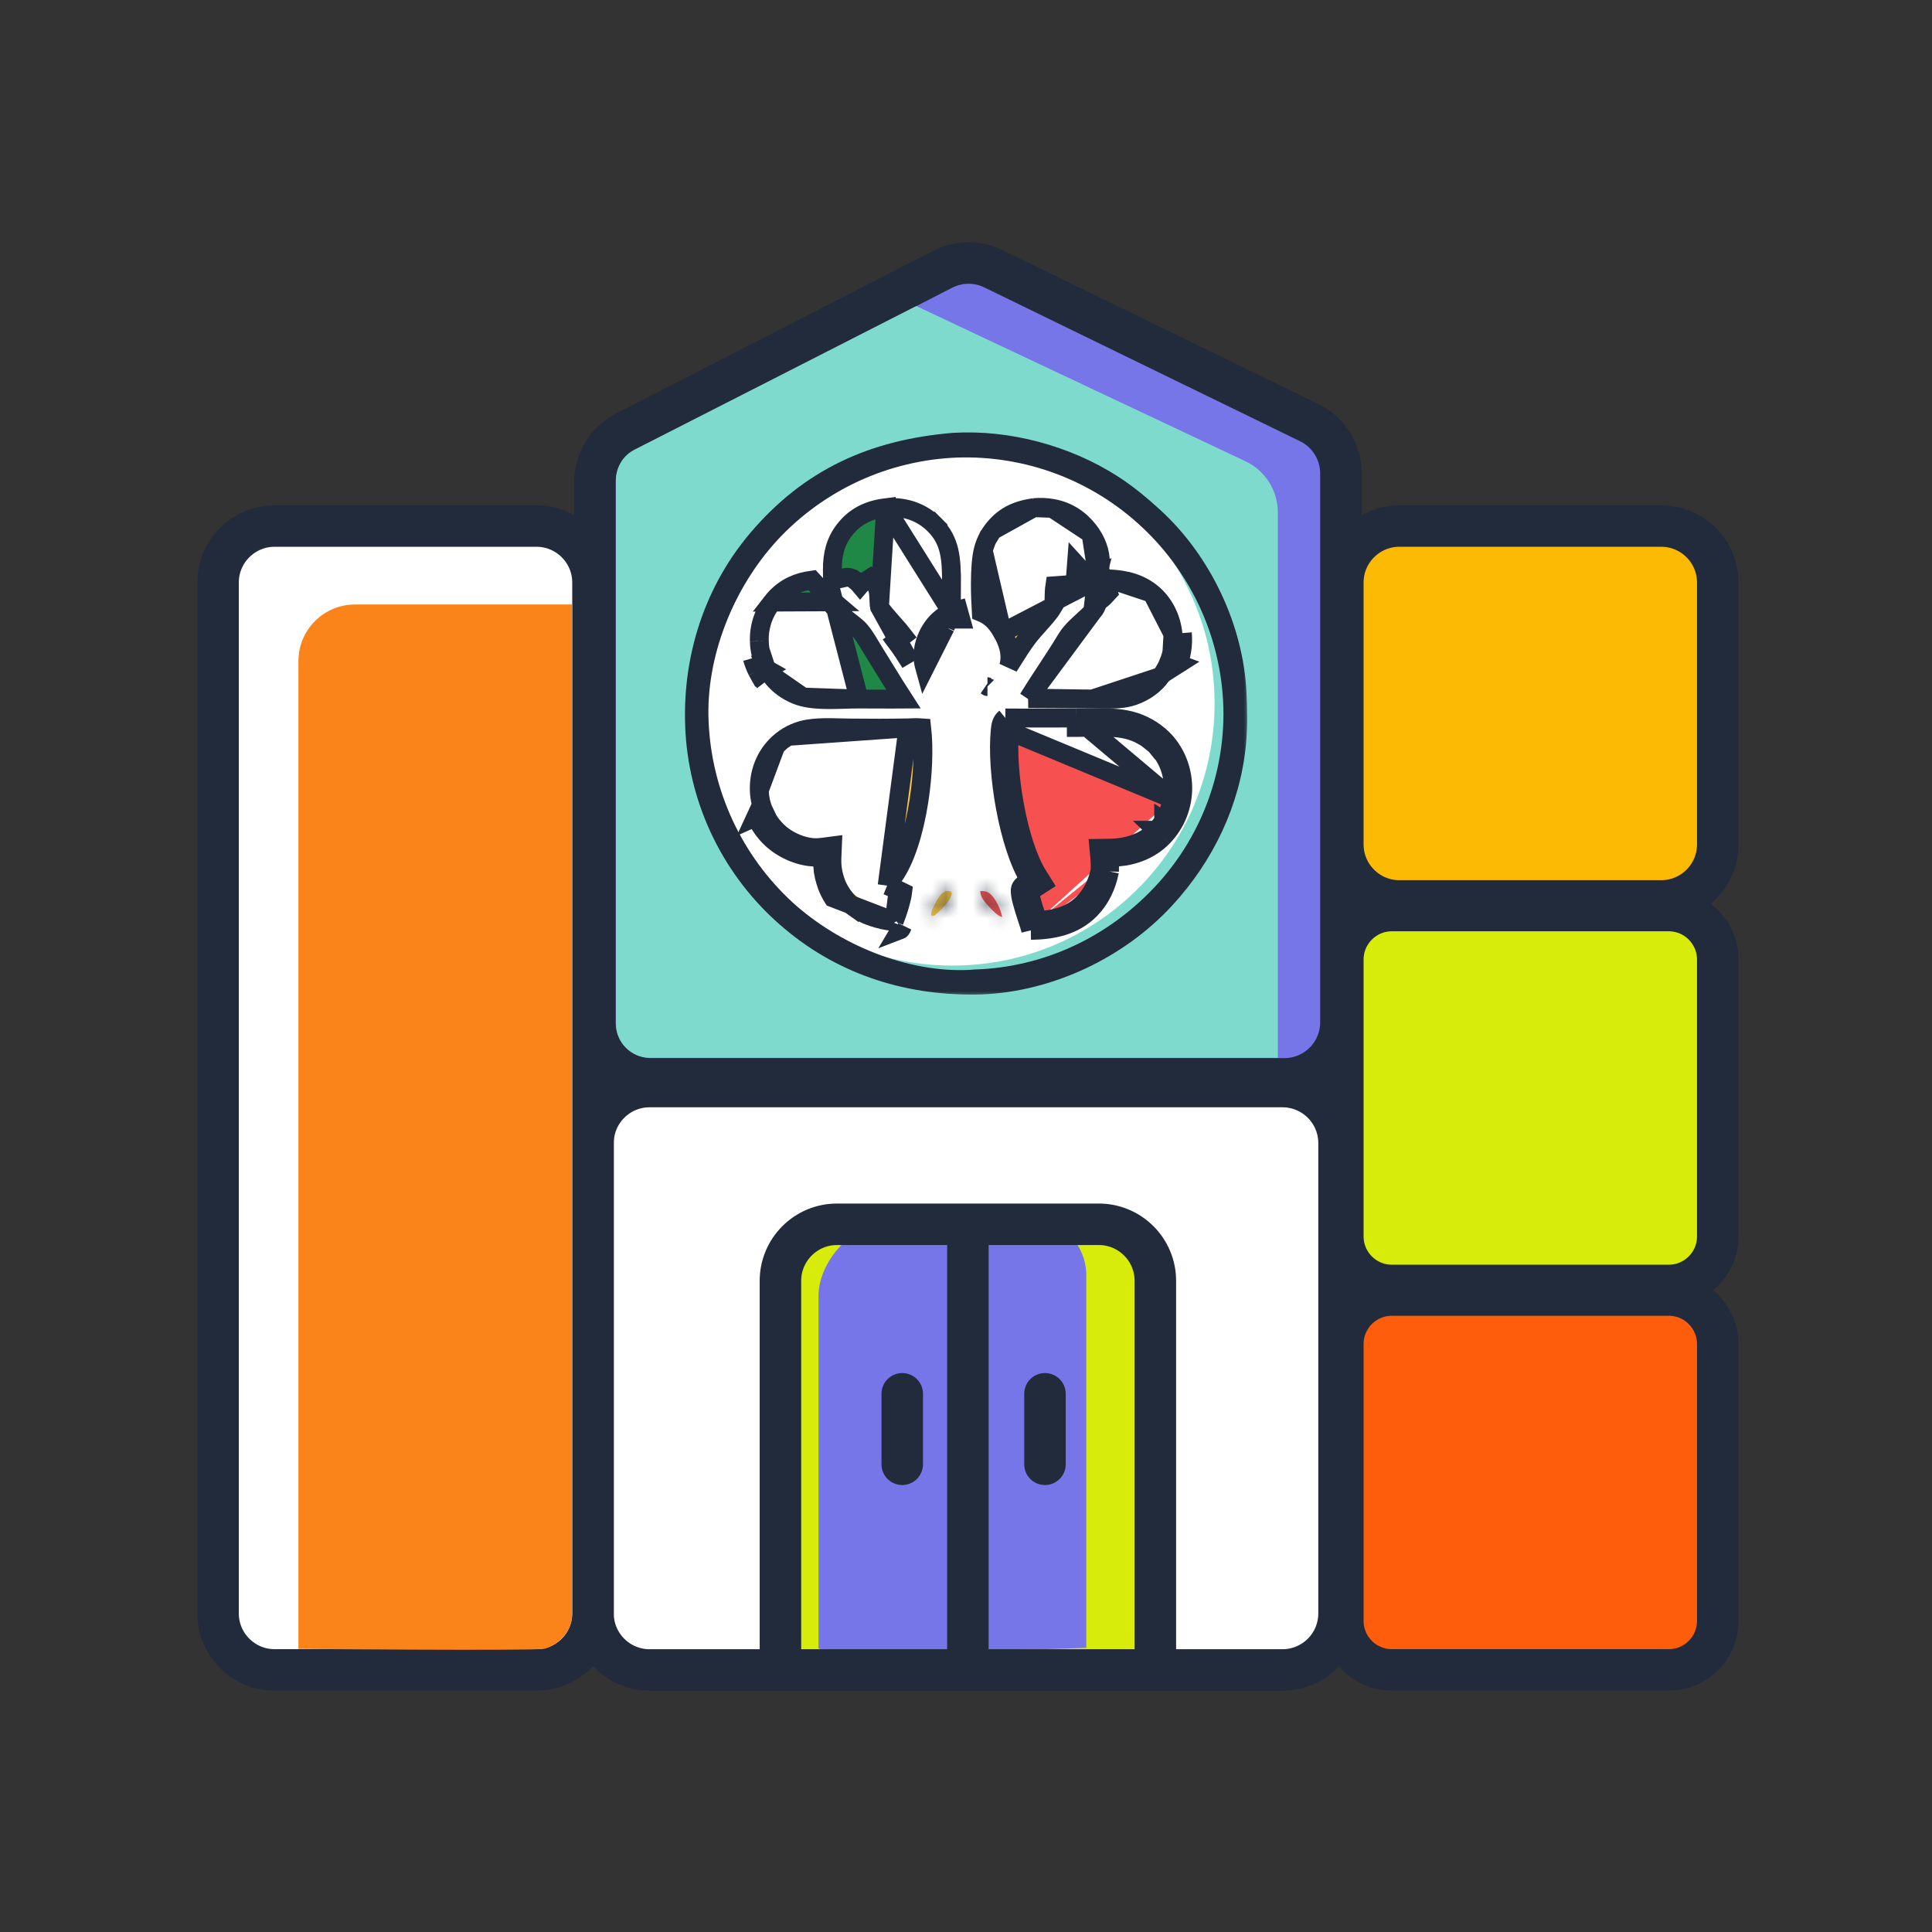 <svg width="142" height="142" viewBox="0 0 142 142" fill="none" xmlns="http://www.w3.org/2000/svg">
<rect x="0" y="0" width="142" height="142" fill="#333333" stroke="none"/>
<path d="M42.742 84.298V118.862C42.742 121.159 44.604 123.02 46.901 123.02H93.415C95.712 123.02 97.574 121.159 97.574 118.862V84.298C97.574 82.001 95.712 80.139 93.415 80.139H46.901C44.604 80.139 42.742 82.001 42.742 84.298Z" fill="white"/>
<path d="M57.361 94.418V122.877H84.918V94.418C84.918 92.121 83.056 90.259 80.759 90.259H71.139H61.52C59.223 90.259 57.361 92.121 57.361 94.418Z" fill="#D7EC0B"/>
<path d="M75.653 89.57C72.467 89.588 68.841 89.603 65.897 89.604C63.066 89.605 60.158 92.453 60.158 95.284V121.117C60.158 121.673 73.28 121.348 79.841 121.117V93.731C79.841 91.423 77.961 89.556 75.653 89.57Z" fill="#7676E8"/>
<path d="M43.725 35.441V75.138C43.725 77.434 45.586 79.296 47.883 79.296H94.398C96.695 79.296 98.556 77.434 98.556 75.138V34.797C98.556 33.206 97.649 31.755 96.219 31.058L73.009 19.751C71.833 19.178 70.455 19.192 69.291 19.789L45.986 31.74C44.597 32.452 43.725 33.881 43.725 35.441Z" fill="#7676E8" stroke="#222B3B" stroke-width="3.05"/>
<path d="M45.273 35.271V75.253C45.273 76.631 46.391 77.748 47.769 77.748H93.919V37.661C93.919 36.051 92.99 34.586 91.534 33.899L67.347 22.494L46.636 33.048C45.8 33.474 45.273 34.333 45.273 35.271Z" fill="#7FDACE"/>
<circle cx="70.004" cy="51.702" r="19.267" fill="white"/>
<mask id="path-7-outside-1_3500_6664" maskUnits="userSpaceOnUse" x="49.898" y="31.336" width="42" height="42" fill="black">
<rect fill="white" x="49.898" y="31.336" width="42" height="42"/>
<path d="M70.043 32.37C70.063 32.369 70.083 32.367 70.103 32.366C74.13 32.13 78.436 33.292 81.825 35.46C82.938 36.172 83.935 37.003 84.909 37.893C88.489 41.167 90.859 46.16 91.064 51C91.116 52.223 91.143 53.447 91.025 54.666C90.608 59.002 88.68 63 85.738 66.189C82.312 69.904 77.225 72.325 72.153 72.534C66.958 72.693 62.051 71.216 58.045 67.852C57.794 67.643 57.549 67.428 57.309 67.207C57.069 66.987 56.835 66.76 56.606 66.528C56.377 66.295 56.154 66.058 55.937 65.814C55.72 65.571 55.509 65.323 55.305 65.069C55.1 64.815 54.901 64.557 54.709 64.293C54.517 64.03 54.332 63.762 54.153 63.49C53.974 63.217 53.802 62.941 53.637 62.66C53.472 62.379 53.313 62.094 53.162 61.805C53.011 61.517 52.867 61.225 52.73 60.929C52.594 60.633 52.464 60.334 52.342 60.032C52.22 59.73 52.106 59.425 51.999 59.118C51.892 58.81 51.792 58.5 51.701 58.187C51.609 57.874 51.525 57.56 51.449 57.243C51.373 56.927 51.304 56.608 51.244 56.288C51.183 55.968 51.131 55.647 51.086 55.324C51.042 55.002 51.005 54.678 50.976 54.354C50.521 49.019 52.064 43.672 55.543 39.559C59.418 34.978 64.14 32.867 70.043 32.37ZM70.331 33.076C70.011 33.088 69.69 33.108 69.371 33.136C69.051 33.164 68.732 33.2 68.414 33.243C68.096 33.287 67.779 33.339 67.464 33.398C67.148 33.457 66.835 33.524 66.522 33.599C66.21 33.673 65.9 33.755 65.592 33.845C65.284 33.935 64.978 34.033 64.675 34.138C64.372 34.242 64.072 34.355 63.774 34.474C63.476 34.594 63.181 34.721 62.89 34.855C62.599 34.989 62.311 35.13 62.026 35.279C61.742 35.427 61.461 35.582 61.184 35.745C60.908 35.907 60.635 36.075 60.367 36.251C60.098 36.426 59.834 36.608 59.575 36.797C59.315 36.985 59.061 37.18 58.811 37.381C58.561 37.582 58.316 37.789 58.077 38.002C57.837 38.215 57.603 38.434 57.374 38.658C57.145 38.883 56.922 39.113 56.705 39.349C53.406 42.941 51.309 48.131 51.527 53.037C51.54 53.359 51.561 53.681 51.59 54.002C51.619 54.324 51.656 54.644 51.701 54.963C51.746 55.283 51.799 55.601 51.859 55.918C51.92 56.235 51.988 56.55 52.064 56.864C52.14 57.177 52.224 57.489 52.315 57.798C52.406 58.108 52.505 58.415 52.611 58.72C52.718 59.024 52.832 59.326 52.953 59.625C53.074 59.925 53.203 60.221 53.338 60.513C53.474 60.806 53.617 61.095 53.767 61.381C53.917 61.667 54.074 61.949 54.238 62.227C54.401 62.505 54.572 62.779 54.749 63.049C54.927 63.319 55.111 63.585 55.301 63.845C55.491 64.106 55.688 64.362 55.891 64.614C56.094 64.865 56.303 65.111 56.518 65.352C56.733 65.593 56.954 65.829 57.18 66.059C57.407 66.289 57.639 66.514 57.877 66.733C61.378 69.918 66.521 72.07 71.307 71.84C71.421 71.835 71.534 71.825 71.647 71.811C76.877 71.649 81.686 69.382 85.258 65.591C85.472 65.365 85.679 65.134 85.881 64.897C86.083 64.661 86.279 64.42 86.469 64.174C86.659 63.929 86.843 63.678 87.021 63.424C87.199 63.169 87.371 62.91 87.536 62.647C87.702 62.384 87.861 62.117 88.013 61.846C88.166 61.576 88.311 61.301 88.45 61.024C88.589 60.746 88.722 60.465 88.847 60.181C88.972 59.897 89.091 59.61 89.202 59.32C89.314 59.03 89.418 58.737 89.515 58.443C89.612 58.148 89.702 57.85 89.785 57.551C89.867 57.252 89.943 56.951 90.011 56.648C90.079 56.345 90.139 56.041 90.193 55.735C90.246 55.429 90.292 55.122 90.33 54.814C90.369 54.506 90.399 54.197 90.423 53.887C90.446 53.578 90.462 53.268 90.47 52.957C90.478 52.647 90.479 52.337 90.472 52.026C90.463 51.707 90.447 51.388 90.423 51.069C90.399 50.75 90.367 50.432 90.327 50.115C90.287 49.797 90.239 49.481 90.184 49.166C90.128 48.852 90.065 48.538 89.994 48.227C89.923 47.915 89.844 47.605 89.758 47.297C89.672 46.989 89.578 46.684 89.477 46.38C89.375 46.077 89.266 45.776 89.15 45.478C89.034 45.181 88.911 44.886 88.78 44.594C88.649 44.302 88.511 44.013 88.366 43.728C88.221 43.443 88.069 43.162 87.91 42.884C87.751 42.606 87.586 42.333 87.413 42.063C87.241 41.794 87.062 41.529 86.876 41.268C86.691 41.007 86.499 40.751 86.301 40.5C86.103 40.249 85.898 40.003 85.688 39.761C85.478 39.52 85.262 39.284 85.04 39.053C84.818 38.823 84.59 38.598 84.357 38.378C84.124 38.158 83.886 37.944 83.642 37.736C83.399 37.528 83.15 37.325 82.896 37.129C82.643 36.933 82.385 36.744 82.121 36.56C81.859 36.377 81.591 36.2 81.319 36.03C81.047 35.86 80.771 35.697 80.492 35.541C80.212 35.384 79.928 35.235 79.641 35.092C79.353 34.95 79.063 34.814 78.769 34.686C78.475 34.558 78.178 34.437 77.877 34.324C77.578 34.211 77.275 34.105 76.969 34.006C76.664 33.908 76.357 33.817 76.047 33.733C75.737 33.65 75.425 33.575 75.112 33.507C74.798 33.439 74.483 33.379 74.167 33.326C73.85 33.274 73.532 33.229 73.214 33.193C72.895 33.156 72.575 33.127 72.255 33.106C71.935 33.085 71.615 33.072 71.294 33.067C70.973 33.062 70.652 33.065 70.331 33.076Z"/>
</mask>
<path d="M70.043 32.37C70.063 32.369 70.083 32.367 70.103 32.366C74.13 32.13 78.436 33.292 81.825 35.46C82.938 36.172 83.935 37.003 84.909 37.893C88.489 41.167 90.859 46.16 91.064 51C91.116 52.223 91.143 53.447 91.025 54.666C90.608 59.002 88.68 63 85.738 66.189C82.312 69.904 77.225 72.325 72.153 72.534C66.958 72.693 62.051 71.216 58.045 67.852C57.794 67.643 57.549 67.428 57.309 67.207C57.069 66.987 56.835 66.76 56.606 66.528C56.377 66.295 56.154 66.058 55.937 65.814C55.72 65.571 55.509 65.323 55.305 65.069C55.1 64.815 54.901 64.557 54.709 64.293C54.517 64.03 54.332 63.762 54.153 63.49C53.974 63.217 53.802 62.941 53.637 62.66C53.472 62.379 53.313 62.094 53.162 61.805C53.011 61.517 52.867 61.225 52.73 60.929C52.594 60.633 52.464 60.334 52.342 60.032C52.22 59.73 52.106 59.425 51.999 59.118C51.892 58.81 51.792 58.5 51.701 58.187C51.609 57.874 51.525 57.56 51.449 57.243C51.373 56.927 51.304 56.608 51.244 56.288C51.183 55.968 51.131 55.647 51.086 55.324C51.042 55.002 51.005 54.678 50.976 54.354C50.521 49.019 52.064 43.672 55.543 39.559C59.418 34.978 64.14 32.867 70.043 32.37ZM70.331 33.076C70.011 33.088 69.69 33.108 69.371 33.136C69.051 33.164 68.732 33.2 68.414 33.243C68.096 33.287 67.779 33.339 67.464 33.398C67.148 33.457 66.835 33.524 66.522 33.599C66.21 33.673 65.9 33.755 65.592 33.845C65.284 33.935 64.978 34.033 64.675 34.138C64.372 34.242 64.072 34.355 63.774 34.474C63.476 34.594 63.181 34.721 62.89 34.855C62.599 34.989 62.311 35.13 62.026 35.279C61.742 35.427 61.461 35.582 61.184 35.745C60.908 35.907 60.635 36.075 60.367 36.251C60.098 36.426 59.834 36.608 59.575 36.797C59.315 36.985 59.061 37.18 58.811 37.381C58.561 37.582 58.316 37.789 58.077 38.002C57.837 38.215 57.603 38.434 57.374 38.658C57.145 38.883 56.922 39.113 56.705 39.349C53.406 42.941 51.309 48.131 51.527 53.037C51.54 53.359 51.561 53.681 51.59 54.002C51.619 54.324 51.656 54.644 51.701 54.963C51.746 55.283 51.799 55.601 51.859 55.918C51.92 56.235 51.988 56.55 52.064 56.864C52.14 57.177 52.224 57.489 52.315 57.798C52.406 58.108 52.505 58.415 52.611 58.72C52.718 59.024 52.832 59.326 52.953 59.625C53.074 59.925 53.203 60.221 53.338 60.513C53.474 60.806 53.617 61.095 53.767 61.381C53.917 61.667 54.074 61.949 54.238 62.227C54.401 62.505 54.572 62.779 54.749 63.049C54.927 63.319 55.111 63.585 55.301 63.845C55.491 64.106 55.688 64.362 55.891 64.614C56.094 64.865 56.303 65.111 56.518 65.352C56.733 65.593 56.954 65.829 57.18 66.059C57.407 66.289 57.639 66.514 57.877 66.733C61.378 69.918 66.521 72.07 71.307 71.84C71.421 71.835 71.534 71.825 71.647 71.811C76.877 71.649 81.686 69.382 85.258 65.591C85.472 65.365 85.679 65.134 85.881 64.897C86.083 64.661 86.279 64.42 86.469 64.174C86.659 63.929 86.843 63.678 87.021 63.424C87.199 63.169 87.371 62.91 87.536 62.647C87.702 62.384 87.861 62.117 88.013 61.846C88.166 61.576 88.311 61.301 88.45 61.024C88.589 60.746 88.722 60.465 88.847 60.181C88.972 59.897 89.091 59.61 89.202 59.32C89.314 59.03 89.418 58.737 89.515 58.443C89.612 58.148 89.702 57.85 89.785 57.551C89.867 57.252 89.943 56.951 90.011 56.648C90.079 56.345 90.139 56.041 90.193 55.735C90.246 55.429 90.292 55.122 90.33 54.814C90.369 54.506 90.399 54.197 90.423 53.887C90.446 53.578 90.462 53.268 90.47 52.957C90.478 52.647 90.479 52.337 90.472 52.026C90.463 51.707 90.447 51.388 90.423 51.069C90.399 50.75 90.367 50.432 90.327 50.115C90.287 49.797 90.239 49.481 90.184 49.166C90.128 48.852 90.065 48.538 89.994 48.227C89.923 47.915 89.844 47.605 89.758 47.297C89.672 46.989 89.578 46.684 89.477 46.38C89.375 46.077 89.266 45.776 89.15 45.478C89.034 45.181 88.911 44.886 88.78 44.594C88.649 44.302 88.511 44.013 88.366 43.728C88.221 43.443 88.069 43.162 87.91 42.884C87.751 42.606 87.586 42.333 87.413 42.063C87.241 41.794 87.062 41.529 86.876 41.268C86.691 41.007 86.499 40.751 86.301 40.5C86.103 40.249 85.898 40.003 85.688 39.761C85.478 39.52 85.262 39.284 85.04 39.053C84.818 38.823 84.59 38.598 84.357 38.378C84.124 38.158 83.886 37.944 83.642 37.736C83.399 37.528 83.15 37.325 82.896 37.129C82.643 36.933 82.385 36.744 82.121 36.56C81.859 36.377 81.591 36.2 81.319 36.03C81.047 35.86 80.771 35.697 80.492 35.541C80.212 35.384 79.928 35.235 79.641 35.092C79.353 34.95 79.063 34.814 78.769 34.686C78.475 34.558 78.178 34.437 77.877 34.324C77.578 34.211 77.275 34.105 76.969 34.006C76.664 33.908 76.357 33.817 76.047 33.733C75.737 33.65 75.425 33.575 75.112 33.507C74.798 33.439 74.483 33.379 74.167 33.326C73.85 33.274 73.532 33.229 73.214 33.193C72.895 33.156 72.575 33.127 72.255 33.106C71.935 33.085 71.615 33.072 71.294 33.067C70.973 33.062 70.652 33.065 70.331 33.076Z" fill="#222B3B"/>
<path d="M70.043 32.37C70.063 32.369 70.083 32.367 70.103 32.366C74.13 32.13 78.436 33.292 81.825 35.46C82.938 36.172 83.935 37.003 84.909 37.893C88.489 41.167 90.859 46.16 91.064 51C91.116 52.223 91.143 53.447 91.025 54.666C90.608 59.002 88.68 63 85.738 66.189C82.312 69.904 77.225 72.325 72.153 72.534C66.958 72.693 62.051 71.216 58.045 67.852C57.794 67.643 57.549 67.428 57.309 67.207C57.069 66.987 56.835 66.76 56.606 66.528C56.377 66.295 56.154 66.058 55.937 65.814C55.72 65.571 55.509 65.323 55.305 65.069C55.1 64.815 54.901 64.557 54.709 64.293C54.517 64.03 54.332 63.762 54.153 63.49C53.974 63.217 53.802 62.941 53.637 62.66C53.472 62.379 53.313 62.094 53.162 61.805C53.011 61.517 52.867 61.225 52.73 60.929C52.594 60.633 52.464 60.334 52.342 60.032C52.22 59.73 52.106 59.425 51.999 59.118C51.892 58.81 51.792 58.5 51.701 58.187C51.609 57.874 51.525 57.56 51.449 57.243C51.373 56.927 51.304 56.608 51.244 56.288C51.183 55.968 51.131 55.647 51.086 55.324C51.042 55.002 51.005 54.678 50.976 54.354C50.521 49.019 52.064 43.672 55.543 39.559C59.418 34.978 64.14 32.867 70.043 32.37ZM70.331 33.076C70.011 33.088 69.69 33.108 69.371 33.136C69.051 33.164 68.732 33.2 68.414 33.243C68.096 33.287 67.779 33.339 67.464 33.398C67.148 33.457 66.835 33.524 66.522 33.599C66.21 33.673 65.9 33.755 65.592 33.845C65.284 33.935 64.978 34.033 64.675 34.138C64.372 34.242 64.072 34.355 63.774 34.474C63.476 34.594 63.181 34.721 62.89 34.855C62.599 34.989 62.311 35.13 62.026 35.279C61.742 35.427 61.461 35.582 61.184 35.745C60.908 35.907 60.635 36.075 60.367 36.251C60.098 36.426 59.834 36.608 59.575 36.797C59.315 36.985 59.061 37.18 58.811 37.381C58.561 37.582 58.316 37.789 58.077 38.002C57.837 38.215 57.603 38.434 57.374 38.658C57.145 38.883 56.922 39.113 56.705 39.349C53.406 42.941 51.309 48.131 51.527 53.037C51.54 53.359 51.561 53.681 51.59 54.002C51.619 54.324 51.656 54.644 51.701 54.963C51.746 55.283 51.799 55.601 51.859 55.918C51.92 56.235 51.988 56.55 52.064 56.864C52.14 57.177 52.224 57.489 52.315 57.798C52.406 58.108 52.505 58.415 52.611 58.72C52.718 59.024 52.832 59.326 52.953 59.625C53.074 59.925 53.203 60.221 53.338 60.513C53.474 60.806 53.617 61.095 53.767 61.381C53.917 61.667 54.074 61.949 54.238 62.227C54.401 62.505 54.572 62.779 54.749 63.049C54.927 63.319 55.111 63.585 55.301 63.845C55.491 64.106 55.688 64.362 55.891 64.614C56.094 64.865 56.303 65.111 56.518 65.352C56.733 65.593 56.954 65.829 57.18 66.059C57.407 66.289 57.639 66.514 57.877 66.733C61.378 69.918 66.521 72.07 71.307 71.84C71.421 71.835 71.534 71.825 71.647 71.811C76.877 71.649 81.686 69.382 85.258 65.591C85.472 65.365 85.679 65.134 85.881 64.897C86.083 64.661 86.279 64.42 86.469 64.174C86.659 63.929 86.843 63.678 87.021 63.424C87.199 63.169 87.371 62.91 87.536 62.647C87.702 62.384 87.861 62.117 88.013 61.846C88.166 61.576 88.311 61.301 88.45 61.024C88.589 60.746 88.722 60.465 88.847 60.181C88.972 59.897 89.091 59.61 89.202 59.32C89.314 59.03 89.418 58.737 89.515 58.443C89.612 58.148 89.702 57.85 89.785 57.551C89.867 57.252 89.943 56.951 90.011 56.648C90.079 56.345 90.139 56.041 90.193 55.735C90.246 55.429 90.292 55.122 90.33 54.814C90.369 54.506 90.399 54.197 90.423 53.887C90.446 53.578 90.462 53.268 90.47 52.957C90.478 52.647 90.479 52.337 90.472 52.026C90.463 51.707 90.447 51.388 90.423 51.069C90.399 50.75 90.367 50.432 90.327 50.115C90.287 49.797 90.239 49.481 90.184 49.166C90.128 48.852 90.065 48.538 89.994 48.227C89.923 47.915 89.844 47.605 89.758 47.297C89.672 46.989 89.578 46.684 89.477 46.38C89.375 46.077 89.266 45.776 89.15 45.478C89.034 45.181 88.911 44.886 88.78 44.594C88.649 44.302 88.511 44.013 88.366 43.728C88.221 43.443 88.069 43.162 87.91 42.884C87.751 42.606 87.586 42.333 87.413 42.063C87.241 41.794 87.062 41.529 86.876 41.268C86.691 41.007 86.499 40.751 86.301 40.5C86.103 40.249 85.898 40.003 85.688 39.761C85.478 39.52 85.262 39.284 85.04 39.053C84.818 38.823 84.59 38.598 84.357 38.378C84.124 38.158 83.886 37.944 83.642 37.736C83.399 37.528 83.15 37.325 82.896 37.129C82.643 36.933 82.385 36.744 82.121 36.56C81.859 36.377 81.591 36.2 81.319 36.03C81.047 35.86 80.771 35.697 80.492 35.541C80.212 35.384 79.928 35.235 79.641 35.092C79.353 34.95 79.063 34.814 78.769 34.686C78.475 34.558 78.178 34.437 77.877 34.324C77.578 34.211 77.275 34.105 76.969 34.006C76.664 33.908 76.357 33.817 76.047 33.733C75.737 33.65 75.425 33.575 75.112 33.507C74.798 33.439 74.483 33.379 74.167 33.326C73.85 33.274 73.532 33.229 73.214 33.193C72.895 33.156 72.575 33.127 72.255 33.106C71.935 33.085 71.615 33.072 71.294 33.067C70.973 33.062 70.652 33.065 70.331 33.076Z" stroke="#222B3B" stroke-width="1.109" mask="url(#path-7-outside-1_3500_6664)"/>
<mask id="path-8-inside-2_3500_6664" fill="white">
<path d="M72.051 65.489C72.297 65.486 72.51 65.502 72.716 65.651C73.157 65.97 73.572 66.868 73.662 67.406C73.285 67.298 72.947 66.913 72.687 66.632C72.401 66.323 72.034 65.922 72.051 65.489Z"/>
</mask>
<path d="M72.051 65.489C72.297 65.486 72.51 65.502 72.716 65.651C73.157 65.97 73.572 66.868 73.662 67.406C73.285 67.298 72.947 66.913 72.687 66.632C72.401 66.323 72.034 65.922 72.051 65.489Z" fill="#F75050"/>
<path d="M72.051 65.489L72.036 64.103L70.72 64.118L70.666 65.433L72.051 65.489ZM72.716 65.651L71.903 66.773L71.903 66.773L72.716 65.651ZM73.662 67.406L73.277 68.738L75.388 69.348L75.029 67.18L73.662 67.406ZM72.687 66.632L73.706 65.691L73.705 65.69L72.687 66.632ZM72.067 66.875C72.114 66.875 72.137 66.875 72.149 66.876C72.159 66.877 72.148 66.877 72.125 66.872C72.099 66.867 72.062 66.857 72.019 66.838C71.975 66.82 71.936 66.797 71.903 66.773L73.529 64.528C72.94 64.101 72.333 64.1 72.036 64.103L72.067 66.875ZM71.903 66.773C71.859 66.742 71.872 66.74 71.925 66.812C71.973 66.876 72.029 66.967 72.087 67.079C72.211 67.321 72.279 67.542 72.294 67.633L75.029 67.18C74.955 66.733 74.77 66.235 74.554 65.814C74.353 65.421 74.017 64.882 73.529 64.528L71.903 66.773ZM74.046 66.075C74.106 66.092 74.133 66.111 74.125 66.106C74.117 66.101 74.092 66.084 74.049 66.045C73.95 65.958 73.857 65.855 73.706 65.691L71.668 67.572C71.777 67.689 71.983 67.919 72.213 68.123C72.436 68.32 72.799 68.6 73.277 68.738L74.046 66.075ZM73.705 65.69C73.632 65.611 73.575 65.549 73.522 65.487C73.471 65.427 73.438 65.383 73.418 65.351C73.397 65.319 73.401 65.318 73.41 65.345C73.421 65.376 73.44 65.446 73.436 65.546L70.666 65.433C70.641 66.059 70.895 66.558 71.094 66.862C71.293 67.17 71.538 67.431 71.669 67.573L73.705 65.69Z" fill="#222B3B" mask="url(#path-8-inside-2_3500_6664)"/>
<mask id="path-10-inside-3_3500_6664" fill="white">
<path d="M69.537 65.493C69.677 65.484 69.774 65.487 69.905 65.539L69.962 65.677C69.877 66.221 69.116 66.931 68.704 67.279C68.639 67.307 68.566 67.312 68.496 67.323L68.436 67.224C68.462 66.966 68.589 66.703 68.702 66.471C68.885 66.097 69.123 65.632 69.537 65.493Z"/>
</mask>
<path d="M69.537 65.493C69.677 65.484 69.774 65.487 69.905 65.539L69.962 65.677C69.877 66.221 69.116 66.931 68.704 67.279C68.639 67.307 68.566 67.312 68.496 67.323L68.436 67.224C68.462 66.966 68.589 66.703 68.702 66.471C68.885 66.097 69.123 65.632 69.537 65.493Z" fill="#FAC840"/>
<path d="M69.537 65.493L69.449 64.109L69.267 64.121L69.094 64.179L69.537 65.493ZM69.905 65.539L71.186 65.01L70.962 64.466L70.415 64.25L69.905 65.539ZM69.962 65.677L71.332 65.892L71.392 65.507L71.243 65.147L69.962 65.677ZM68.704 67.279L69.247 68.555L69.439 68.473L69.599 68.338L68.704 67.279ZM68.496 67.323L67.316 68.049L67.802 68.84L68.718 68.691L68.496 67.323ZM68.436 67.224L67.057 67.08L67.008 67.548L67.254 67.949L68.436 67.224ZM68.702 66.471L67.457 65.862L67.457 65.863L68.702 66.471ZM69.625 66.876C69.672 66.873 69.638 66.878 69.577 66.871C69.544 66.868 69.509 66.862 69.474 66.853C69.439 66.844 69.412 66.835 69.395 66.828L70.415 64.25C70.016 64.092 69.688 64.094 69.449 64.109L69.625 66.876ZM68.624 66.069L68.681 66.206L71.243 65.147L71.186 65.01L68.624 66.069ZM68.593 65.462C68.61 65.351 68.643 65.322 68.601 65.391C68.566 65.449 68.504 65.533 68.411 65.64C68.224 65.855 67.99 66.068 67.809 66.221L69.599 68.338C69.83 68.142 70.182 67.827 70.5 67.463C70.764 67.161 71.222 66.587 71.332 65.892L68.593 65.462ZM68.161 66.004C68.218 65.98 68.266 65.965 68.299 65.956C68.333 65.947 68.357 65.943 68.365 65.942C68.371 65.94 68.374 65.94 68.356 65.943C68.345 65.944 68.31 65.949 68.275 65.955L68.718 68.691C68.718 68.691 68.718 68.691 68.742 68.688C68.76 68.686 68.797 68.68 68.839 68.673C68.921 68.659 69.074 68.628 69.247 68.555L68.161 66.004ZM69.678 66.597L69.617 66.498L67.254 67.949L67.316 68.049L69.678 66.597ZM69.814 67.367C69.81 67.406 69.804 67.403 69.829 67.338C69.854 67.274 69.889 67.2 69.948 67.079L67.457 65.863C67.366 66.049 67.114 66.536 67.057 67.08L69.814 67.367ZM69.947 67.08C69.992 66.989 70.028 66.917 70.064 66.852C70.1 66.787 70.127 66.746 70.145 66.721C70.191 66.659 70.144 66.751 69.98 66.806L69.094 64.179C68.516 64.374 68.143 64.768 67.921 65.067C67.7 65.363 67.545 65.682 67.457 65.862L69.947 67.08Z" fill="#222B3B" mask="url(#path-10-inside-3_3500_6664)"/>
<path d="M66.718 53.498L66.702 53.498C65.315 53.524 63.927 53.527 62.539 53.508C62.254 53.506 61.987 53.499 61.725 53.493C61.372 53.484 61.026 53.475 60.65 53.48C60.03 53.487 59.458 53.535 58.949 53.674C58.766 53.725 58.587 53.788 58.413 53.864C58.238 53.939 58.069 54.026 57.906 54.124L66.718 53.498ZM66.718 53.498L66.733 53.497M66.718 53.498L66.733 53.497M66.733 53.497C67.09 53.475 67.42 53.471 67.747 53.495C67.911 54.956 67.844 56.94 67.536 58.9C67.189 61.114 66.555 63.171 65.705 64.377L65.204 65.089M66.733 53.497L65.204 65.089M65.204 65.089L66.009 65.418M65.204 65.089L66.009 65.418M66.009 65.418C66.042 65.431 66.071 65.443 66.099 65.454C66.204 65.497 66.279 65.527 66.347 65.563C66.319 65.791 66.249 66.111 66.142 66.486C66.01 66.945 65.846 67.406 65.723 67.718M66.009 65.418L65.723 67.718M65.723 67.718C65.684 67.719 65.637 67.718 65.584 67.716C65.391 67.705 65.159 67.669 64.911 67.614C64.412 67.503 63.919 67.331 63.651 67.21L63.649 67.21C63.524 67.153 63.402 67.091 63.284 67.024C63.164 66.955 63.049 66.882 62.937 66.802L62.536 67.368L62.937 66.802C62.825 66.723 62.718 66.639 62.614 66.549L62.614 66.549C62.51 66.46 62.412 66.365 62.317 66.266L62.317 66.266C62.223 66.167 62.134 66.063 62.049 65.956L61.503 66.382L62.049 65.956C61.965 65.848 61.887 65.736 61.813 65.621L61.813 65.62C61.74 65.505 61.672 65.386 61.611 65.264L61.611 65.264C61.55 65.145 61.496 65.024 61.448 64.9C61.207 64.219 61.118 63.703 61.148 62.997L61.183 62.174L60.366 62.28C60.273 62.292 60.172 62.3 60.065 62.303L60.065 62.303C59.096 62.336 57.92 61.837 57.183 61.145L56.709 61.65M65.723 67.718L61.228 65.992C61.143 65.858 61.064 65.719 60.992 65.577C60.92 65.435 60.856 65.29 60.798 65.141C60.611 64.615 60.502 64.162 60.465 63.664C60.491 63.661 60.518 63.658 60.545 63.655L60.456 62.968L60.087 62.952L60.087 62.952L59.763 62.938C59.763 62.956 59.762 62.974 59.761 62.991C58.666 62.927 57.481 62.376 56.709 61.65M56.709 61.65C56.648 61.593 56.589 61.535 56.531 61.475C56.474 61.415 56.417 61.354 56.363 61.291C56.308 61.228 56.255 61.164 56.203 61.099C56.152 61.034 56.102 60.968 56.054 60.9C56.005 60.832 55.959 60.764 55.914 60.694C55.869 60.624 55.826 60.553 55.785 60.481C55.743 60.408 55.703 60.335 55.666 60.261M56.709 61.65L57.184 61.145C57.131 61.096 57.08 61.046 57.03 60.994L57.03 60.993C56.98 60.942 56.932 60.89 56.885 60.836L56.885 60.835C56.837 60.781 56.791 60.726 56.747 60.669L56.747 60.669C56.703 60.613 56.66 60.556 56.618 60.498C56.576 60.439 56.536 60.38 56.497 60.319C56.458 60.259 56.421 60.198 56.386 60.136C56.35 60.073 56.316 60.01 56.283 59.946L55.666 60.261M55.666 60.261L56.283 59.946C56.25 59.882 56.219 59.818 56.19 59.752L55.558 60.037M55.666 60.261L55.558 60.037M55.558 60.037L56.19 59.753C56.16 59.687 56.133 59.621 56.106 59.554L56.106 59.554C56.08 59.487 56.056 59.42 56.033 59.352C56.01 59.284 55.989 59.216 55.969 59.147L55.558 60.037ZM55.84 58.515L55.84 58.515C55.849 58.586 55.86 58.657 55.873 58.727L55.84 58.515ZM55.84 58.515C55.831 58.444 55.824 58.373 55.818 58.301C55.812 58.23 55.809 58.158 55.807 58.087L55.807 58.086M55.84 58.515L55.807 58.086M55.807 58.086C55.77 56.874 56.192 55.701 57.019 54.837L57.019 54.837M55.807 58.086L57.019 54.837M57.019 54.837L57.02 54.835M57.019 54.837L57.02 54.835M57.02 54.835C57.151 54.697 57.291 54.569 57.439 54.45L57.02 54.835ZM66.331 68.066C66.329 68.071 66.327 68.076 66.325 68.081C66.294 68.158 66.23 68.318 66.167 68.342L66.331 68.066ZM55.969 59.147C55.95 59.078 55.932 59.008 55.916 58.938L55.969 59.147ZM55.916 58.938C55.9 58.868 55.886 58.798 55.873 58.728L55.916 58.938ZM57.439 54.45C57.588 54.331 57.743 54.222 57.906 54.124L57.439 54.45Z" fill="#FAC840" stroke="#222B3B" stroke-width="1.386"/>
<path d="M85.426 54.276C86.376 55.194 86.91 56.518 86.93 57.831C86.931 57.915 86.931 57.999 86.928 58.084C86.925 58.168 86.921 58.252 86.914 58.337C86.907 58.421 86.898 58.505 86.887 58.588C86.876 58.672 86.864 58.755 86.849 58.839M85.426 54.276C85.263 54.119 85.091 53.974 84.909 53.84C84.727 53.705 84.538 53.583 84.34 53.473C84.143 53.362 83.939 53.265 83.73 53.181C83.52 53.096 83.306 53.026 83.087 52.969C82.095 52.719 80.995 52.741 79.941 52.763C79.658 52.768 79.378 52.774 79.105 52.774M85.426 54.276L84.946 54.776C84.946 54.776 84.945 54.775 84.945 54.775M85.426 54.276L84.944 54.774C84.944 54.774 84.945 54.775 84.945 54.775M79.105 52.774C77.366 52.784 75.628 52.782 73.89 52.769M79.105 52.774L79.106 53.468C79.106 53.468 79.106 53.468 79.107 53.468C79.413 53.467 79.714 53.461 80.01 53.455C81.049 53.435 82.023 53.416 82.915 53.64C83.104 53.69 83.29 53.751 83.471 53.824C83.654 53.897 83.831 53.982 84.002 54.078L84.34 53.473L84.002 54.078C84.174 54.173 84.338 54.28 84.497 54.397C84.654 54.513 84.804 54.639 84.945 54.775M79.105 52.774L86.166 58.716M73.89 52.769C73.597 53.008 73.552 53.318 73.516 53.678M73.89 52.769L73.885 53.462C74.005 53.463 74.125 53.464 74.245 53.464M73.89 52.769L74.328 53.306C74.294 53.334 74.278 53.357 74.262 53.403C74.256 53.421 74.251 53.441 74.245 53.464M73.516 53.678C73.212 56.68 74.107 62.174 75.69 64.701C75.674 64.711 75.657 64.722 75.64 64.733L75.403 64.881C75.21 65.01 75.021 65.17 74.993 65.364C74.931 65.794 75.244 66.747 75.499 67.522C75.612 67.863 75.713 68.17 75.765 68.382M73.516 53.678L74.206 53.748M73.516 53.678L74.206 53.748M75.765 68.382C77.4 68.357 78.964 68.046 80.151 66.826C80.898 66.059 81.338 65.091 81.546 64.051M75.765 68.382L76.438 68.216C76.402 68.072 76.344 67.881 76.276 67.67M75.765 68.382L75.754 67.689C75.931 67.686 76.105 67.68 76.276 67.67M81.546 64.051C81.55 63.942 81.553 63.834 81.554 63.727C81.549 63.727 81.543 63.727 81.538 63.727L81.528 63.034L82.218 62.97C82.219 62.978 82.22 62.986 82.22 62.994C83.446 62.864 84.586 62.421 85.481 61.505M81.546 64.051L80.866 63.915C80.863 63.933 80.859 63.951 80.855 63.968M81.546 64.051L80.853 64.025C80.854 64.006 80.855 63.987 80.855 63.968M85.481 61.505C85.54 61.444 85.597 61.382 85.653 61.318M85.481 61.505L84.986 61.02C84.985 61.021 84.985 61.021 84.984 61.022M85.481 61.505L84.983 61.023C84.984 61.023 84.984 61.022 84.984 61.022M85.653 61.318C85.709 61.255 85.763 61.19 85.815 61.123C85.868 61.057 85.919 60.99 85.968 60.921C86.017 60.852 86.064 60.782 86.11 60.712C86.156 60.641 86.2 60.568 86.242 60.495M85.653 61.318L85.132 60.861M85.653 61.318L85.132 60.861C85.132 60.861 85.132 60.861 85.132 60.861M86.242 60.495C86.284 60.422 86.325 60.348 86.363 60.273C86.402 60.198 86.438 60.121 86.473 60.044C86.508 59.968 86.541 59.89 86.572 59.811C86.603 59.733 86.632 59.653 86.659 59.573C86.686 59.493 86.711 59.413 86.734 59.332C86.757 59.25 86.778 59.169 86.797 59.086C86.817 59.004 86.834 58.922 86.849 58.839M86.242 60.495L85.642 60.149C85.678 60.086 85.713 60.022 85.746 59.957L85.747 59.956C85.78 59.891 85.811 59.826 85.841 59.76L85.842 59.758C85.872 59.692 85.9 59.625 85.927 59.557C85.954 59.489 85.979 59.421 86.002 59.352L86.002 59.351C86.026 59.282 86.047 59.212 86.067 59.142C86.087 59.072 86.106 59.001 86.123 58.929C86.139 58.858 86.153 58.787 86.166 58.716M86.242 60.495L85.642 60.149C85.605 60.212 85.567 60.275 85.528 60.337M86.849 58.839L86.166 58.716M86.849 58.839L86.166 58.715C86.18 58.643 86.191 58.571 86.2 58.499C86.21 58.426 86.217 58.354 86.223 58.281C86.229 58.208 86.233 58.136 86.235 58.063L86.235 58.062C86.238 57.989 86.238 57.916 86.237 57.843L86.237 57.841C86.22 56.7 85.753 55.557 84.945 54.775M86.166 58.716L74.206 53.748C74.062 55.161 74.2 57.215 74.577 59.241C74.955 61.277 75.555 63.18 76.278 64.333L76.642 64.915L76.064 65.285C76.028 65.308 75.99 65.331 75.957 65.351L75.95 65.355C75.918 65.375 75.888 65.393 75.858 65.412C75.793 65.453 75.741 65.488 75.699 65.521C75.692 65.527 75.685 65.532 75.68 65.537C75.68 65.548 75.681 65.561 75.683 65.575C75.69 65.648 75.705 65.742 75.729 65.855C75.778 66.082 75.854 66.352 75.943 66.64C76.003 66.835 76.073 67.048 76.143 67.259C76.189 67.399 76.234 67.538 76.276 67.67M85.528 60.337C85.488 60.398 85.447 60.458 85.404 60.518C85.362 60.577 85.318 60.635 85.273 60.692L85.271 60.694C85.226 60.751 85.18 60.807 85.132 60.861M85.528 60.337C85.528 60.336 85.528 60.336 85.528 60.336L86.11 60.712L85.528 60.337ZM85.132 60.861C85.084 60.916 85.035 60.969 84.984 61.022M84.984 61.022C84.087 61.939 82.88 62.322 81.518 62.341L80.769 62.352L80.838 63.098C80.864 63.382 80.866 63.662 80.855 63.968M80.855 63.968C80.664 64.885 80.278 65.703 79.655 66.343L79.655 66.343C78.771 67.251 77.62 67.588 76.276 67.67M74.206 53.748C74.219 53.613 74.231 53.527 74.245 53.464M74.206 53.748L74.245 53.464" fill="#F75050" stroke="#222B3B" stroke-width="1.386"/>
<path d="M65.095 37.317L65.095 37.317C63.806 37.48 62.831 37.968 62.061 38.959L62.061 38.959C61.408 39.801 61.17 40.749 61.179 41.878L61.183 42.489L61.315 42.525C61.381 42.542 61.445 42.561 61.508 42.581L62.082 42.453C62.173 42.432 62.346 42.404 62.546 42.474C62.627 42.503 62.687 42.54 62.713 42.555C62.725 42.563 62.737 42.571 62.742 42.575L62.744 42.575L62.757 42.584L62.757 42.584C62.936 42.697 63.075 42.847 63.168 42.955C63.184 42.974 63.2 42.994 63.216 43.013C63.273 42.946 63.345 42.879 63.437 42.821L63.927 42.515L64.316 42.943C64.445 43.085 64.494 43.245 64.513 43.311C64.537 43.398 64.551 43.485 64.561 43.557C64.58 43.703 64.589 43.87 64.595 44.014C64.597 44.052 64.599 44.089 64.6 44.124C64.605 44.233 64.609 44.331 64.616 44.421C64.622 44.509 64.629 44.555 64.631 44.572C64.632 44.581 64.632 44.581 64.631 44.576L64.631 44.576L64.638 44.6L64.64 44.606L65.095 37.317ZM65.095 37.317L65.099 37.316C65.228 37.299 65.369 37.299 65.567 37.3L65.567 37.3C66.759 37.302 67.849 37.736 68.679 38.569M65.095 37.317L69.925 45M67.839 48.17C67.833 48.471 67.884 48.782 67.969 49.087L69.482 46.083M67.839 48.17L68.532 48.184L67.839 48.17C67.839 48.17 67.839 48.17 67.839 48.17ZM67.839 48.17C67.858 47.213 68.316 46.217 69.012 45.574M69.012 45.574C69.012 45.574 69.012 45.574 69.012 45.574L69.482 46.083M69.012 45.574C69.321 45.289 69.617 45.121 69.925 45M69.012 45.574L69.482 46.083M69.482 46.083L69.925 45M69.925 45L69.923 45.502L70.616 45.504L70.431 44.836C70.257 44.884 70.089 44.935 69.925 45ZM69.925 45L69.932 42.883M69.932 42.883L70.626 42.885L69.932 42.883L69.932 42.883ZM69.932 42.883C69.937 41.025 69.849 39.743 68.679 38.569M68.679 38.569L69.17 38.08L68.679 38.569C68.679 38.569 68.679 38.569 68.679 38.569ZM61.288 44.232L61.149 44.446L61.49 44.84C61.719 45.103 62.043 45.364 62.318 45.581C62.37 45.622 62.422 45.663 62.472 45.702C62.704 45.883 62.904 46.041 63.061 46.187C63.274 46.395 63.476 46.674 63.686 47.005C63.791 47.17 63.892 47.339 63.996 47.514L64.013 47.544C64.11 47.707 64.21 47.875 64.311 48.035C64.573 48.452 64.836 48.88 65.102 49.312C65.524 50 65.953 50.698 66.398 51.383C65.759 51.388 65.118 51.384 64.474 51.381C64.031 51.379 63.587 51.377 63.139 51.377L61.288 44.232ZM61.288 44.232C61.273 44.219 61.258 44.207 61.242 44.194C61.195 44.155 61.147 44.117 61.096 44.076L61.09 44.072C61.041 44.033 60.99 43.992 60.94 43.951C60.842 43.871 60.722 43.77 60.624 43.662L59.685 42.635C58.644 42.773 57.77 43.156 57.038 43.919L57.038 43.919C56.987 43.973 56.937 44.027 56.889 44.083L56.889 44.083C56.84 44.138 56.793 44.195 56.748 44.253L61.288 44.232ZM59.02 51.233C59.609 51.38 60.269 51.421 60.98 51.421C61.334 51.42 61.691 51.41 62.054 51.399L62.068 51.399C62.423 51.388 62.786 51.377 63.139 51.377L59.02 51.233ZM59.02 51.233C58.351 51.066 57.68 50.689 57.168 50.208C57.116 50.159 57.066 50.109 57.017 50.057C56.967 50.005 56.919 49.952 56.872 49.897C56.825 49.843 56.779 49.788 56.735 49.731L56.735 49.731C56.691 49.674 56.648 49.617 56.606 49.558L59.02 51.233ZM55.454 48.86C55.424 48.782 55.396 48.704 55.37 48.625M55.454 48.86C55.483 48.937 55.515 49.014 55.549 49.09M55.454 48.86L56.1 48.611C56.126 48.678 56.154 48.744 56.183 48.81M55.454 48.86L56.101 48.611C56.075 48.544 56.051 48.477 56.028 48.408L56.028 48.408C56.006 48.34 55.985 48.272 55.966 48.202L55.966 48.202C55.947 48.133 55.93 48.064 55.914 47.993L55.914 47.993C55.899 47.923 55.885 47.853 55.873 47.783L56.275 49.005M55.37 48.625L56.376 49.194L55.773 49.536C55.732 49.464 55.693 49.39 55.655 49.316M55.37 48.625C55.344 48.546 55.32 48.466 55.298 48.386L55.37 48.625ZM55.549 49.09C55.583 49.166 55.618 49.242 55.655 49.316M55.549 49.09L56.183 48.81M55.549 49.09L56.183 48.81C56.183 48.81 56.183 48.81 56.183 48.81M55.655 49.316L56.275 49.005L56.275 49.005M55.655 49.316L56.275 49.005M56.275 49.005C56.242 48.94 56.212 48.875 56.183 48.81M55.821 47.355L55.821 47.355C55.826 47.427 55.833 47.498 55.842 47.569L55.821 47.355ZM55.821 47.355C55.816 47.284 55.813 47.212 55.812 47.14L55.812 47.14M55.821 47.355L55.812 47.14M55.812 47.14L55.811 47.129M55.812 47.14L55.811 47.129M55.811 47.129C55.809 47.056 55.808 46.983 55.809 46.909L55.809 46.909M55.811 47.129L55.809 46.909M55.809 46.909C55.81 46.835 55.812 46.762 55.817 46.689L55.817 46.689M55.809 46.909L55.817 46.689M55.817 46.689C55.822 46.615 55.828 46.542 55.837 46.469M55.817 46.689L55.837 46.469M55.961 45.82L55.961 45.82C55.942 45.891 55.924 45.962 55.909 46.034C55.893 46.106 55.879 46.178 55.867 46.251L55.961 45.82ZM55.961 45.82C55.98 45.749 56.001 45.678 56.024 45.609L55.961 45.82ZM56.098 45.401L56.098 45.401C56.071 45.469 56.047 45.539 56.024 45.608L56.098 45.401ZM56.098 45.401C56.124 45.332 56.152 45.264 56.181 45.197L56.098 45.401ZM56.38 44.802L56.379 44.802C56.343 44.866 56.309 44.931 56.276 44.997C56.242 45.063 56.211 45.129 56.181 45.197L56.38 44.802ZM56.38 44.802C56.416 44.738 56.453 44.675 56.493 44.613C56.532 44.551 56.573 44.49 56.616 44.43L56.616 44.43M56.38 44.802L56.616 44.43M56.616 44.43C56.658 44.37 56.702 44.311 56.748 44.253L56.616 44.43ZM55.837 46.469C55.845 46.396 55.855 46.323 55.867 46.251L55.837 46.469ZM64.647 44.616C64.641 44.606 64.639 44.603 64.64 44.607L66.914 48.722C66.584 48.197 66.249 47.666 65.849 47.138L66.401 46.719C66.401 46.719 66.401 46.719 66.401 46.719C66.251 46.521 65.977 46.212 65.699 45.899C65.578 45.763 65.457 45.627 65.345 45.498C65.147 45.271 64.967 45.058 64.83 44.878C64.714 44.727 64.664 44.644 64.647 44.616ZM56.189 50.158C56.138 50.092 56.088 50.026 56.04 49.958L56.189 50.158ZM55.873 47.782C55.861 47.712 55.85 47.641 55.842 47.57L55.873 47.782Z" fill="#1F8846" stroke="#222B3B" stroke-width="1.386"/>
<path d="M80.188 39.239L80.188 39.239C79.485 38.226 78.538 37.573 77.35 37.365L80.188 39.239ZM80.188 39.239C80.706 39.986 80.982 40.924 80.837 41.733L80.695 42.522M80.188 39.239L80.695 42.522M80.695 42.522L81.496 42.548M80.695 42.522L81.496 42.548M81.496 42.548C82.724 42.589 83.79 42.877 84.674 43.606L84.674 43.606M81.496 42.548L84.674 43.606M84.674 43.606C85.554 44.331 86.105 45.446 86.212 46.604L84.674 43.606ZM86.919 46.795C86.916 46.71 86.91 46.625 86.902 46.54L86.919 46.795ZM86.919 46.795C86.923 46.88 86.924 46.965 86.924 47.05C86.923 47.136 86.92 47.221 86.915 47.306C86.91 47.391 86.903 47.476 86.894 47.56M86.919 46.795L86.894 47.56M86.894 47.56C86.885 47.645 86.874 47.729 86.86 47.813C86.847 47.898 86.832 47.981 86.814 48.065C86.797 48.148 86.777 48.231 86.755 48.313C86.734 48.396 86.71 48.477 86.684 48.559M86.894 47.56L86.136 47.922C86.121 47.994 86.104 48.066 86.085 48.137C86.066 48.209 86.046 48.279 86.024 48.349L86.684 48.559M86.684 48.559C86.659 48.64 86.631 48.72 86.602 48.8M86.684 48.559L86.024 48.35L86.602 48.8M86.602 48.8L85.952 48.56C85.952 48.56 85.952 48.56 85.952 48.56C85.926 48.628 85.899 48.696 85.87 48.763L85.87 48.765C85.841 48.832 85.81 48.899 85.778 48.965C85.745 49.031 85.712 49.096 85.676 49.16L85.675 49.162C85.639 49.226 85.602 49.29 85.564 49.353C85.525 49.415 85.485 49.477 85.443 49.537L86.602 48.8ZM86.602 48.8C86.572 48.88 86.54 48.959 86.507 49.038L86.602 48.8ZM85.312 49.717C85.357 49.658 85.401 49.598 85.443 49.538L85.312 49.717ZM85.312 49.717C85.268 49.775 85.222 49.833 85.174 49.889L85.171 49.891C84.639 50.526 83.837 51.02 83.022 51.232L83.022 51.232C82.371 51.402 81.693 51.392 80.923 51.38C80.721 51.377 80.512 51.374 80.296 51.374L85.312 49.717ZM75.577 51.35C75.908 50.809 76.256 50.271 76.611 49.73C76.704 49.588 76.797 49.447 76.89 49.305C77.392 48.542 77.902 47.765 78.379 46.971C78.614 46.59 78.894 46.285 79.221 45.974C79.328 45.872 79.451 45.76 79.582 45.641C79.819 45.424 80.082 45.185 80.318 44.944L75.577 51.35ZM75.577 51.35C76.59 51.317 77.617 51.335 78.615 51.353C79.187 51.364 79.75 51.374 80.296 51.374L75.577 51.35ZM80.578 42.618L80.71 42.094L79.898 42.371L79.115 41.508L79.015 42.813C78.962 42.857 78.905 42.905 78.849 42.954L77.528 43.05C77.481 43.356 77.476 43.691 77.472 43.96C77.471 44.058 77.47 44.148 77.467 44.224L80.578 42.618ZM80.578 42.618L81.078 42.548L81.272 43.07L81.301 43.146L81.45 43.547L81.159 43.86C81.038 43.989 80.894 44.093 80.813 44.152C80.804 44.158 80.796 44.164 80.788 44.169C80.724 44.217 80.695 44.24 80.684 44.25C80.68 44.263 80.668 44.295 80.644 44.368L80.642 44.374C80.605 44.489 80.525 44.732 80.318 44.944L80.578 42.618ZM77.44 44.538C77.223 44.901 76.926 45.257 76.582 45.645C76.516 45.719 76.448 45.795 76.378 45.873C76.097 46.186 75.794 46.524 75.534 46.868L75.534 46.868C75.162 47.358 74.835 47.878 74.529 48.364C74.416 48.544 74.305 48.719 74.197 48.886C74.176 48.918 74.155 48.95 74.134 48.982C74.407 48.012 74.033 47.132 73.673 46.494L77.44 44.538ZM77.44 44.538C77.442 44.532 77.447 44.515 77.451 44.484C77.459 44.428 77.461 44.372 77.464 44.283C77.465 44.265 77.466 44.245 77.467 44.224L77.44 44.538ZM72.262 40.438L72.262 40.438C72.116 41.033 72.058 41.911 72.055 42.861C72.052 43.608 72.084 44.364 72.122 45.002C72.398 45.117 72.644 45.263 72.867 45.453C73.204 45.741 73.449 46.096 73.673 46.494L72.262 40.438ZM72.262 40.438C72.326 40.178 72.415 39.927 72.53 39.684L72.531 39.684M72.262 40.438L72.531 39.684M72.531 39.684C72.645 39.442 72.784 39.214 72.945 39L72.946 38.999M72.531 39.684L72.946 38.999M72.946 38.999C73.719 37.969 74.659 37.501 75.979 37.315M72.946 38.999L75.979 37.315M75.979 37.315C76.412 37.264 76.903 37.286 77.35 37.365L75.979 37.315ZM86.212 46.604C86.219 46.677 86.224 46.75 86.227 46.823L86.227 46.824C86.23 46.898 86.231 46.971 86.231 47.045C86.23 47.119 86.228 47.192 86.223 47.266L86.223 47.266C86.219 47.339 86.213 47.412 86.205 47.486L86.205 47.487C86.197 47.559 86.188 47.632 86.176 47.704L86.176 47.706C86.164 47.778 86.151 47.85 86.136 47.922L86.212 46.604ZM72.573 50.461C72.573 50.461 72.575 50.462 72.577 50.462C72.574 50.462 72.573 50.461 72.573 50.461Z" fill="#FAC840" stroke="#222B3B" stroke-width="1.386"/>
<path d="M43.586 84.018V118.583C43.586 120.879 45.448 122.741 47.744 122.741H94.259C96.556 122.741 98.418 120.879 98.418 118.583V84.018C98.418 81.722 96.556 79.86 94.259 79.86H47.744C45.448 79.86 43.586 81.722 43.586 84.018Z" stroke="#222B3B" stroke-width="3.05"/>
<path d="M16.027 42.82V118.579C16.027 120.875 17.889 122.737 20.186 122.737H39.425C41.722 122.737 43.584 120.875 43.584 118.579V42.82C43.584 40.523 41.722 38.662 39.425 38.662H20.186C17.889 38.662 16.027 40.523 16.027 42.82Z" fill="white" stroke="#222B3B" stroke-width="3.05"/>
<path d="M21.934 48.588V121.194C21.934 121.194 38.664 121.335 39.93 121.194C40.424 121.139 42.038 120.351 42.038 118.663V115.149V82.812V44.43H26.092C23.795 44.43 21.934 46.292 21.934 48.588Z" fill="#FA8419"/>
<path d="M98.697 42.82V62.06C98.697 64.356 100.559 66.218 102.856 66.218H122.095C124.392 66.218 126.254 64.356 126.254 62.06V42.82C126.254 40.523 124.392 38.662 122.095 38.662H102.856C100.559 38.662 98.697 40.523 98.697 42.82Z" fill="#FDBA05" stroke="#222B3B" stroke-width="3.05"/>
<path d="M98.697 70.528V90.876C98.697 92.867 100.311 94.48 102.301 94.48H122.65C124.64 94.48 126.254 92.867 126.254 90.876V70.528C126.254 68.537 124.64 66.924 122.65 66.924H102.301C100.311 66.924 98.697 68.537 98.697 70.528Z" fill="#D7EC0B" stroke="#222B3B" stroke-width="3.05"/>
<path d="M98.697 98.786V119.134C98.697 121.125 100.311 122.738 102.301 122.738H122.65C124.64 122.738 126.254 121.125 126.254 119.134V98.786C126.254 96.795 124.64 95.182 122.65 95.182H102.301C100.311 95.182 98.697 96.795 98.697 98.786Z" fill="#FE5D0C" stroke="#222B3B" stroke-width="3.05"/>
<path d="M57.361 122.602V94.142C57.361 91.846 59.223 89.984 61.52 89.984H71.139M84.918 122.602V94.142C84.918 91.846 83.056 89.984 80.759 89.984H71.139M71.139 89.984V122.602M66.314 102.443V107.623M76.805 102.443V107.623" stroke="#222B3B" stroke-width="3.05" stroke-linecap="round" stroke-linejoin="round"/>
</svg>
